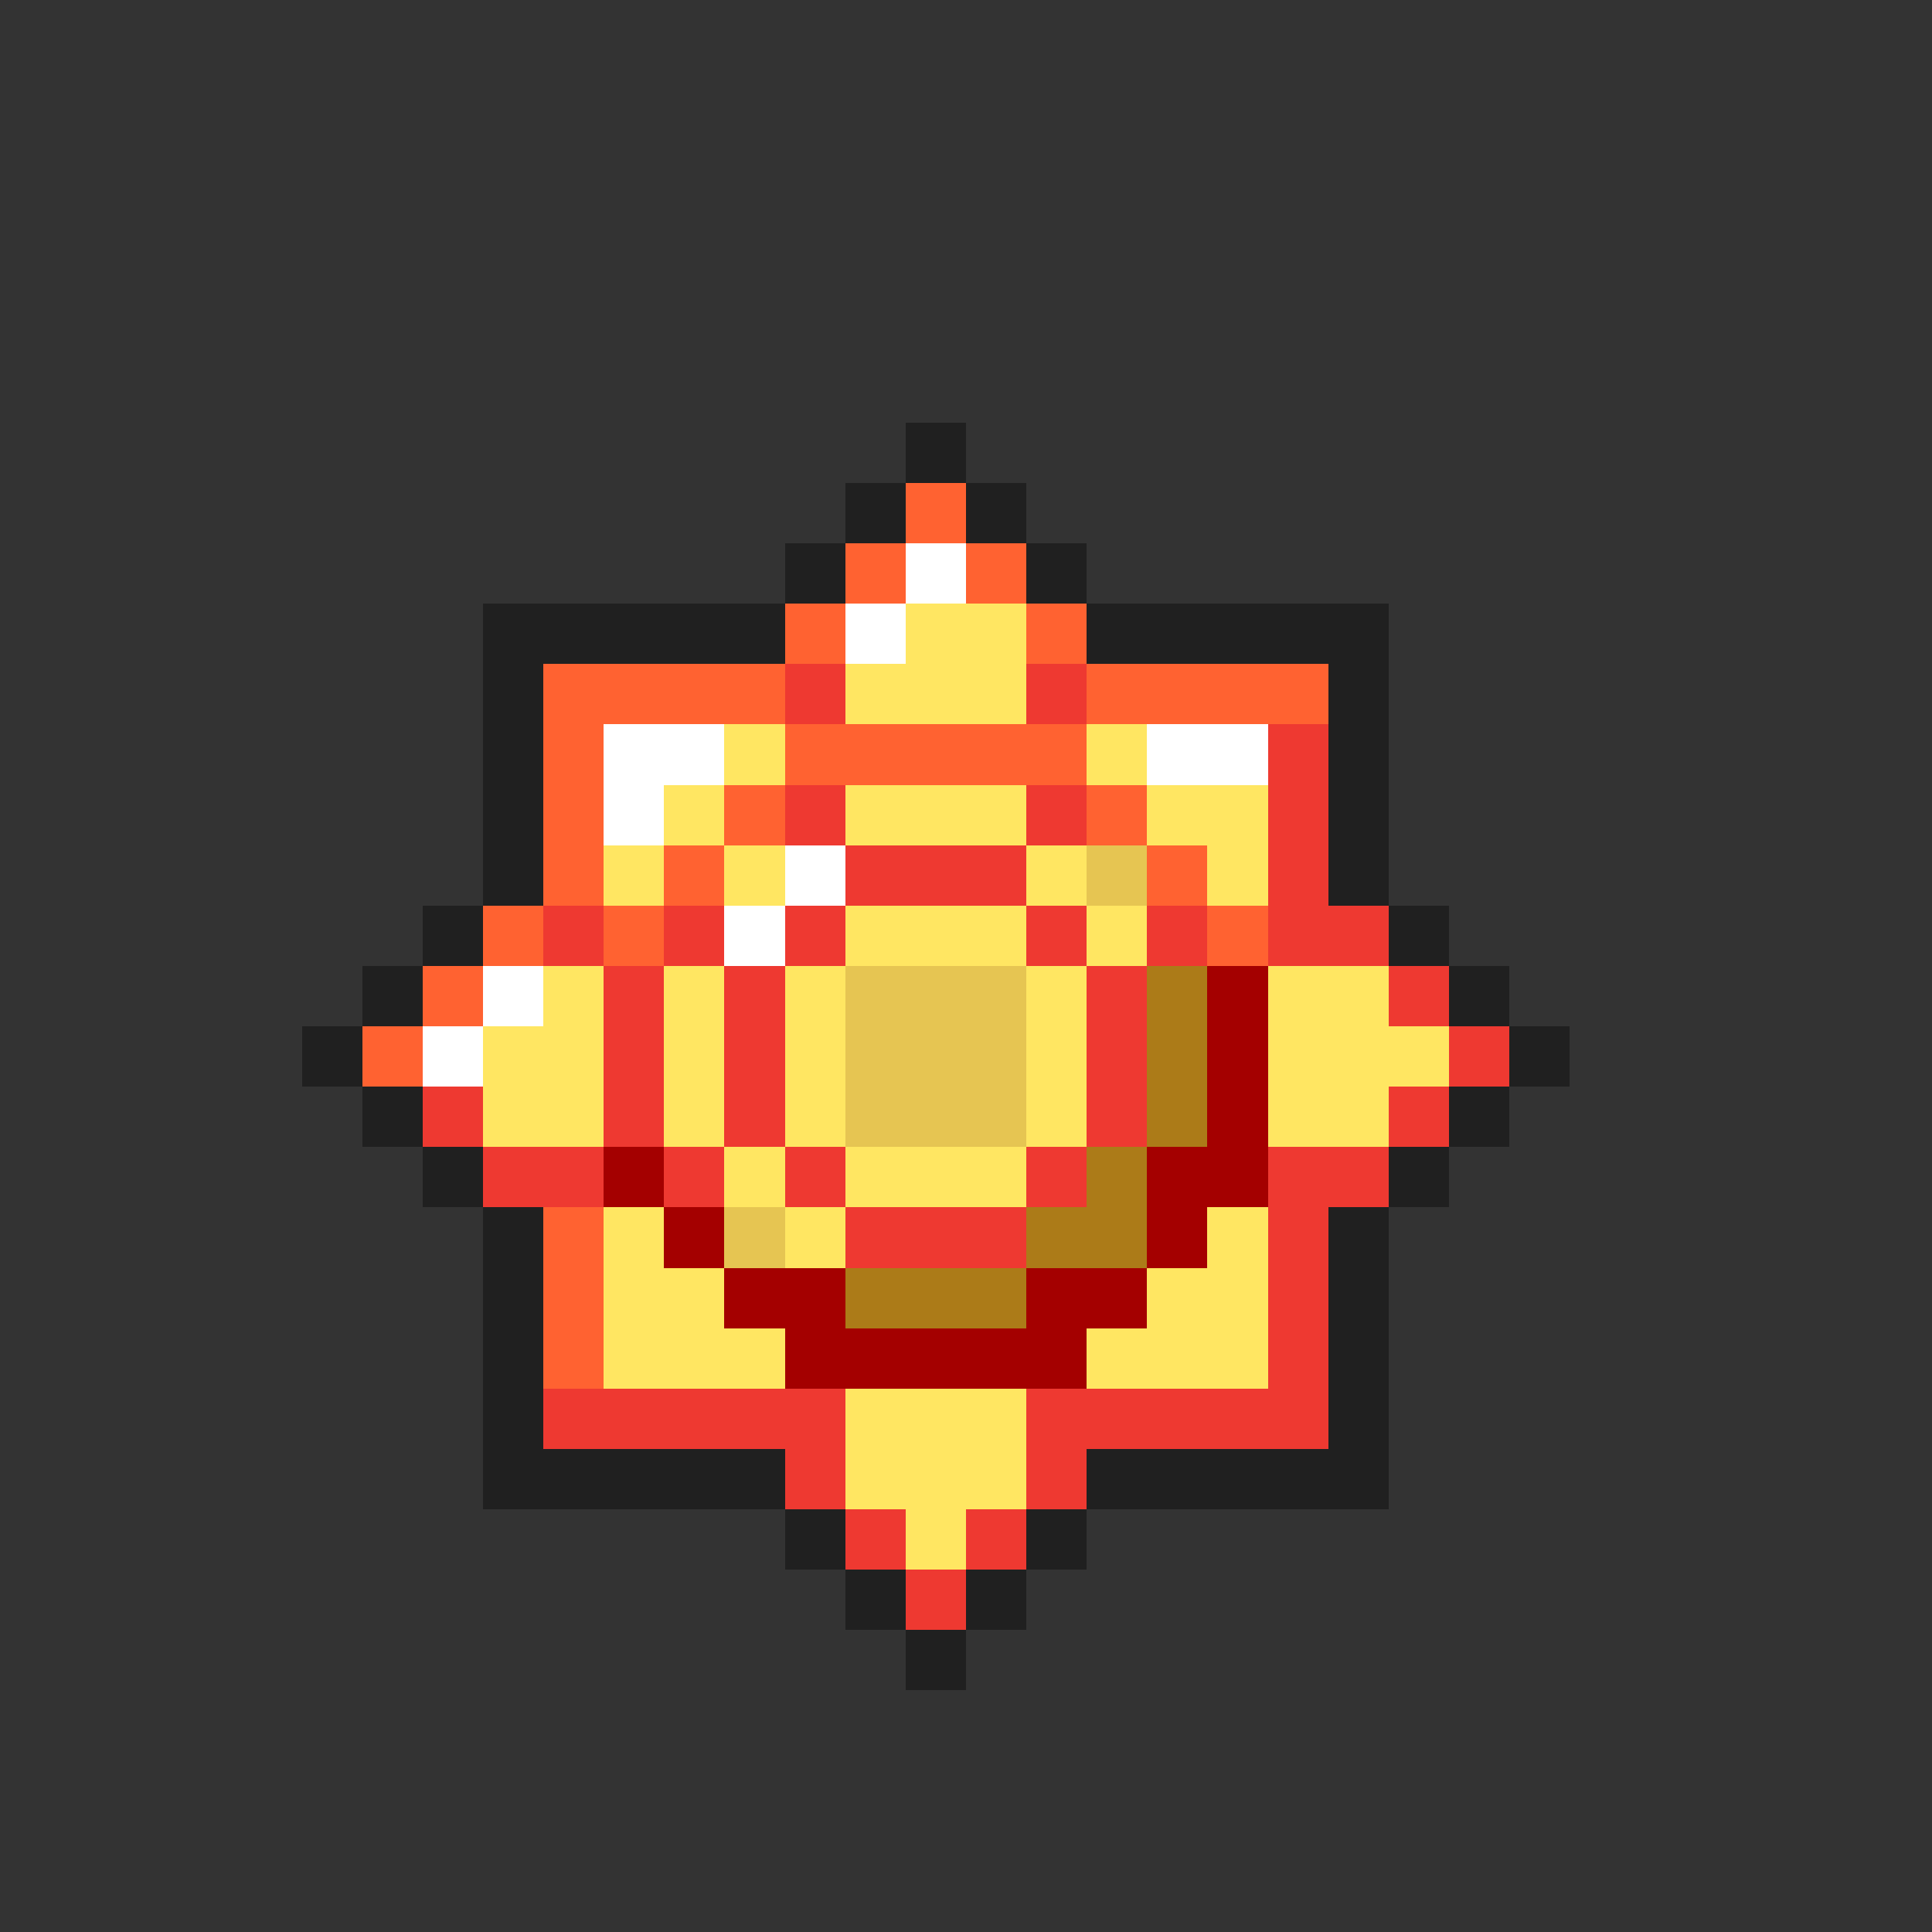 <svg xmlns="http://www.w3.org/2000/svg" viewBox="0 -0.5 32 32" shape-rendering="crispEdges">
<rect x="0" y="-0.5" width="32" height="32" fill="#333333" stroke="none"/>
<path stroke="#202020" d="M15 7h1M14 8h1M16 8h1M13 9h1M17 9h1M8 10h5M18 10h5M8 11h1M22 11h1M8 12h1M22 12h1M8 13h1M22 13h1M8 14h1M22 14h1M7 15h1M23 15h1M6 16h1M24 16h1M5 17h1M25 17h1M6 18h1M24 18h1M7 19h1M23 19h1M8 20h1M22 20h1M8 21h1M22 21h1M8 22h1M22 22h1M8 23h1M22 23h1M8 24h5M18 24h5M13 25h1M17 25h1M14 26h1M16 26h1M15 27h1" />
<path stroke="#ff6231" d="M15 8h1M14 9h1M16 9h1M13 10h1M17 10h1M9 11h4M18 11h4M9 12h1M13 12h5M9 13h1M12 13h1M18 13h1M9 14h1M11 14h1M19 14h1M8 15h1M10 15h1M20 15h1M7 16h1M6 17h1M9 20h1M9 21h1M9 22h1" />
<path stroke="#ffffff" d="M15 9h1M14 10h1M10 12h2M19 12h2M10 13h1M13 14h1M12 15h1M8 16h1M7 17h1" />
<path stroke="#ffe662" d="M15 10h2M14 11h3M12 12h1M18 12h1M11 13h1M14 13h3M19 13h2M10 14h1M12 14h1M17 14h1M20 14h1M14 15h3M18 15h1M9 16h1M11 16h1M13 16h1M17 16h1M21 16h2M8 17h2M11 17h1M13 17h1M17 17h1M21 17h3M8 18h2M11 18h1M13 18h1M17 18h1M21 18h2M12 19h1M14 19h3M10 20h1M13 20h1M20 20h1M10 21h2M19 21h2M10 22h3M18 22h3M14 23h3M14 24h3M15 25h1" />
<path stroke="#ee3931" d="M13 11h1M17 11h1M21 12h1M13 13h1M17 13h1M21 13h1M14 14h3M21 14h1M9 15h1M11 15h1M13 15h1M17 15h1M19 15h1M21 15h2M10 16h1M12 16h1M18 16h1M23 16h1M10 17h1M12 17h1M18 17h1M24 17h1M7 18h1M10 18h1M12 18h1M18 18h1M23 18h1M8 19h2M11 19h1M13 19h1M17 19h1M21 19h2M14 20h3M21 20h1M21 21h1M21 22h1M9 23h5M17 23h5M13 24h1M17 24h1M14 25h1M16 25h1M15 26h1" />
<path stroke="#e6c552" d="M18 14h1M14 16h3M14 17h3M14 18h3M12 20h1" />
<path stroke="#ac7b18" d="M19 16h1M19 17h1M19 18h1M18 19h1M17 20h2M14 21h3" />
<path stroke="#a40000" d="M20 16h1M20 17h1M20 18h1M10 19h1M19 19h2M11 20h1M19 20h1M12 21h2M17 21h2M13 22h5" />
</svg>